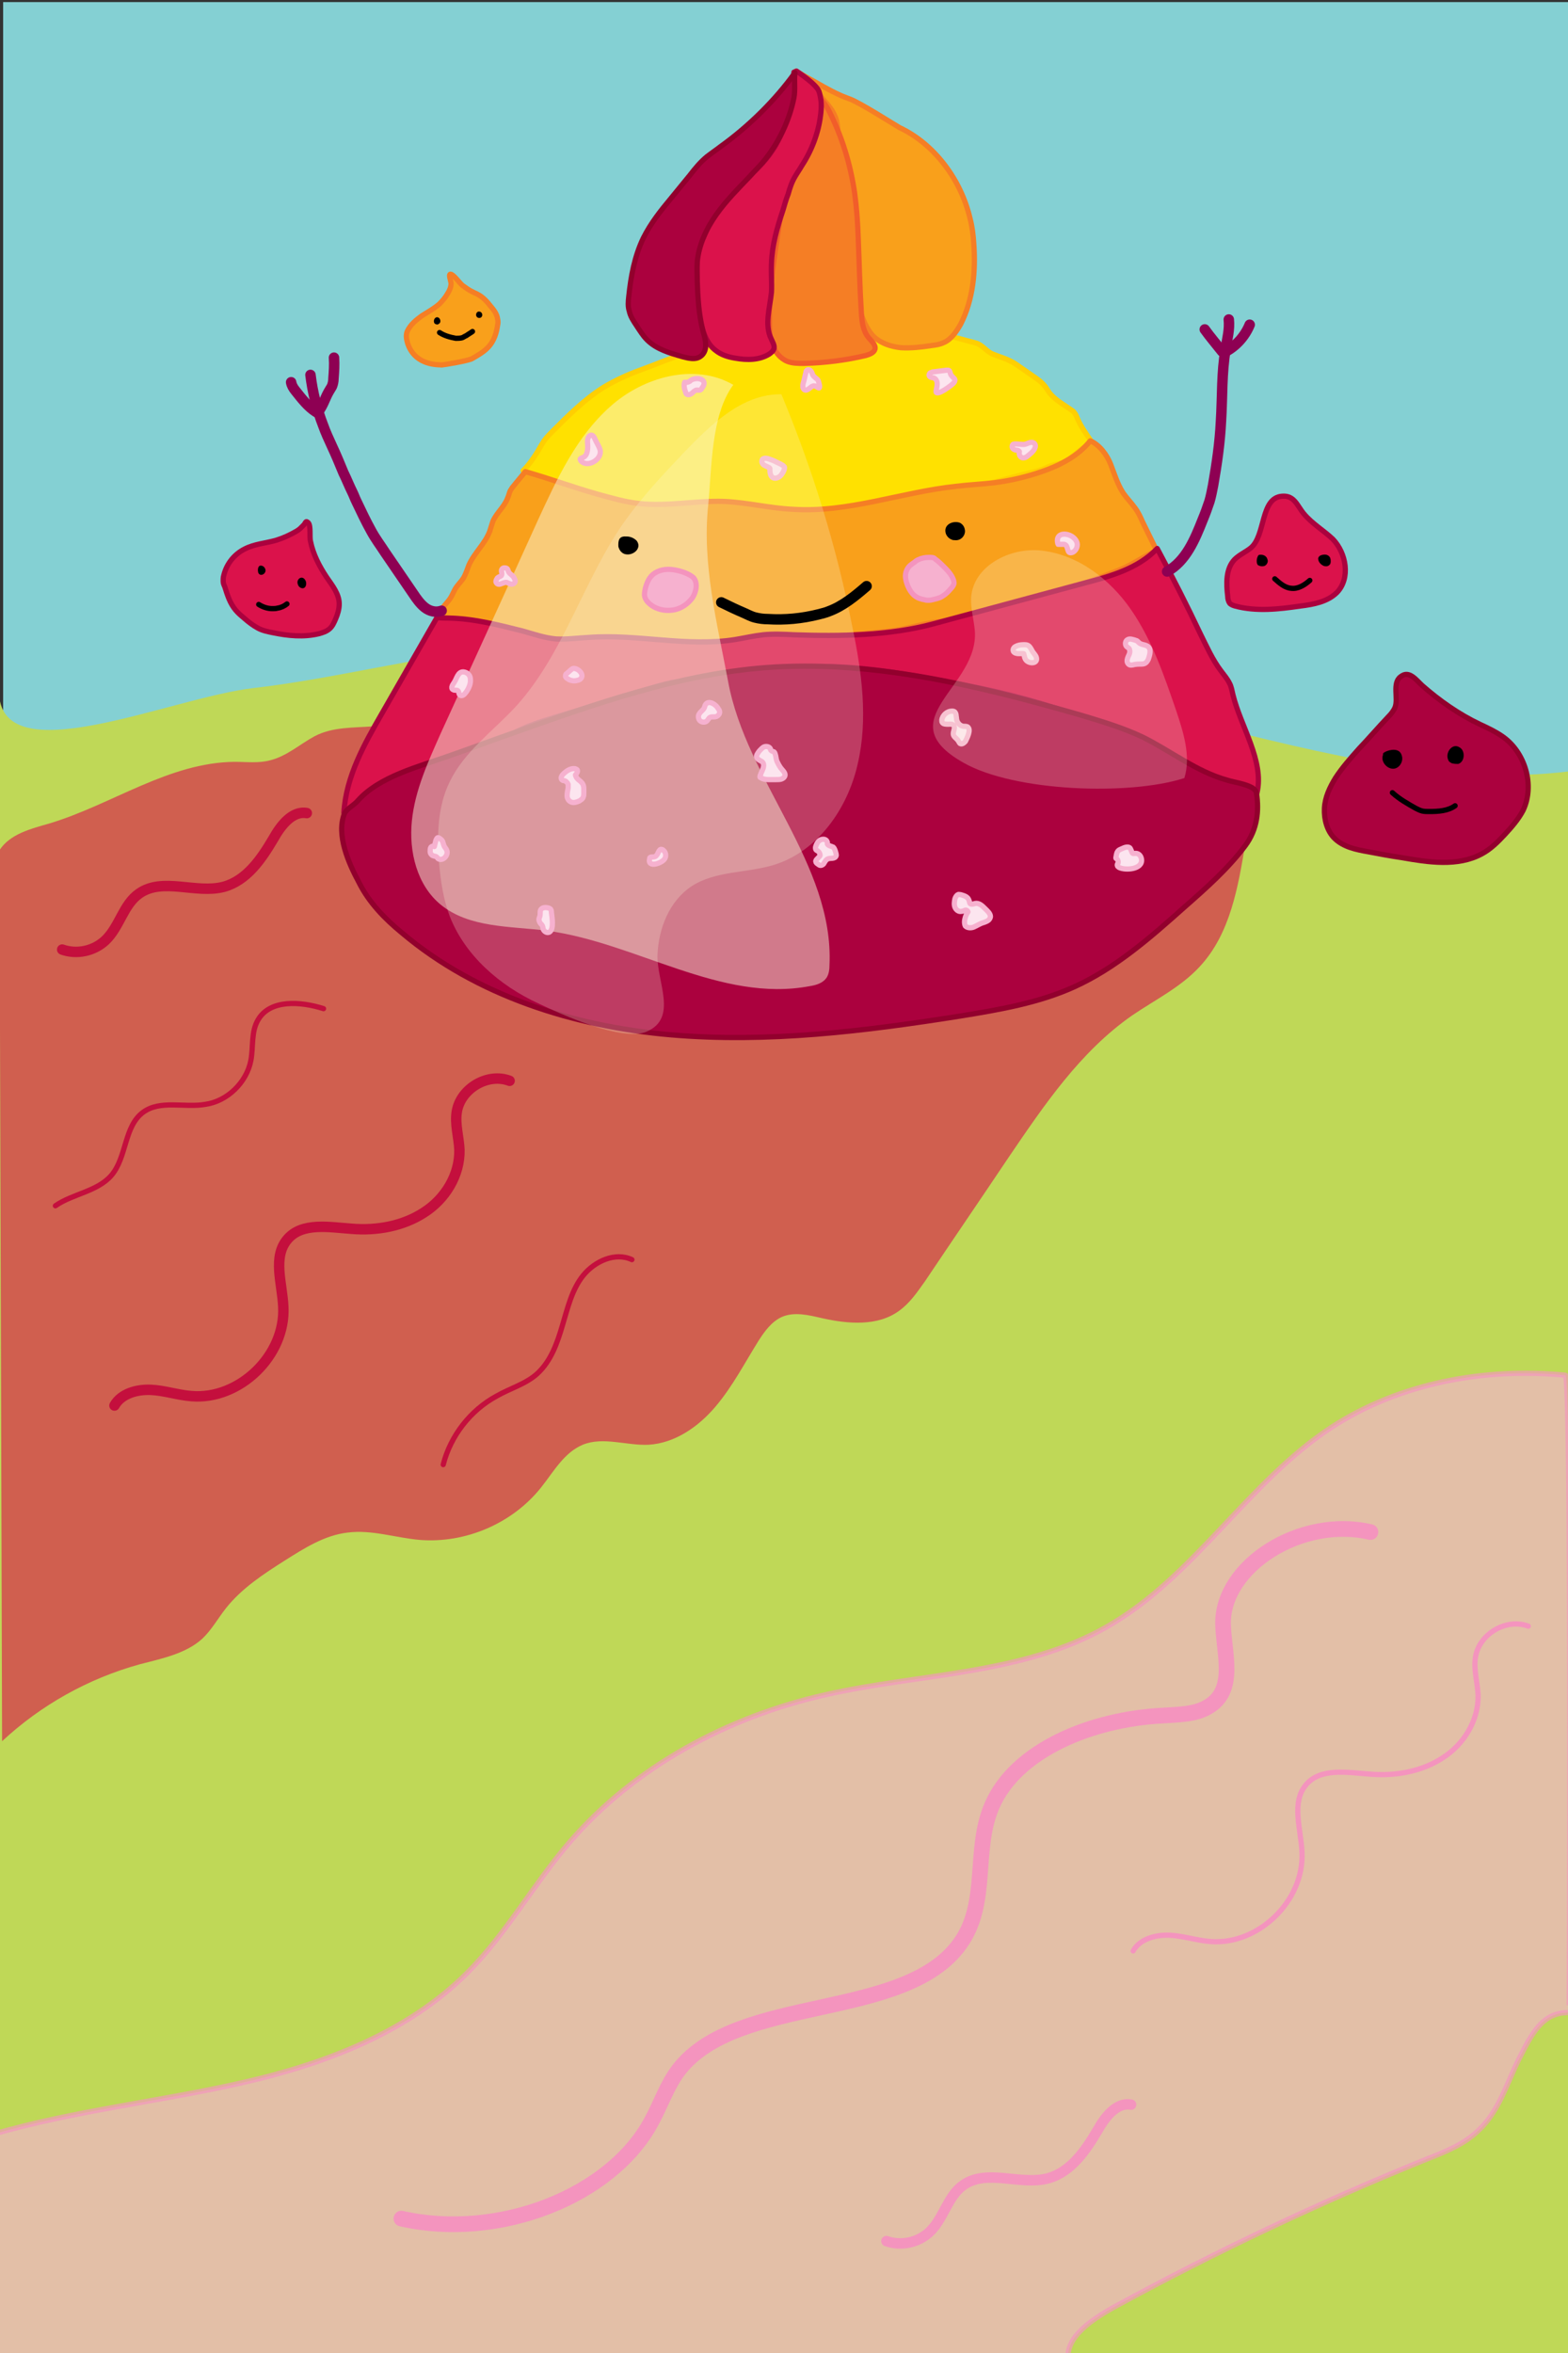 <?xml version="1.0" encoding="utf-8"?>
<!-- Generator: Adobe Illustrator 27.2.0, SVG Export Plug-In . SVG Version: 6.00 Build 0)  -->
<svg version="1.1" id="Blonnopie_1" xmlns="http://www.w3.org/2000/svg" xmlns:xlink="http://www.w3.org/1999/xlink" x="0px"
	 y="0px" viewBox="0 0 300 450" style="enable-background:new 0 0 300 450;" xml:space="preserve">
<rect x="0" y="0" width="300" height="450" fill="#333333" stroke="none"/>
<style type="text/css">
	.st0{fill:#84D0D3;}
	.st1{fill:#BFD857;}
	.st2{opacity:0.61;fill:#DB124B;}
	.st3{fill:#FFE100;stroke:#FFCF01;stroke-linecap:round;stroke-linejoin:round;stroke-miterlimit:10;}
	.st4{fill:#F9A01B;stroke:#F57E25;stroke-linecap:round;stroke-linejoin:round;stroke-miterlimit:10;}
	.st5{fill:#DB124B;stroke:#AB013E;stroke-linecap:round;stroke-linejoin:round;stroke-miterlimit:10;}
	.st6{fill:#AB013E;stroke:#92002D;stroke-linecap:round;stroke-linejoin:round;stroke-miterlimit:10;}
	.st7{fill:#F6B1CF;stroke:#F494BE;stroke-linecap:round;stroke-linejoin:round;stroke-miterlimit:10;}
	.st8{fill:#FCE5EF;stroke:#F6B1CF;stroke-linecap:round;stroke-linejoin:round;stroke-miterlimit:10;}
	.st9{fill:none;stroke:#8E0053;stroke-width:2;stroke-linecap:round;stroke-linejoin:round;stroke-miterlimit:10;}
	.st10{fill:none;stroke:#000000;stroke-linecap:round;stroke-linejoin:round;stroke-miterlimit:10;}
	.st11{opacity:0.49;fill:#FAF6DB;}
	.st12{opacity:0.24;fill:#FAF6DB;}
	.st13{fill:none;stroke:#000000;stroke-width:2;stroke-linecap:round;stroke-linejoin:round;stroke-miterlimit:10;}
	.st14{fill:none;stroke:#C40F3D;stroke-linecap:round;stroke-linejoin:round;stroke-miterlimit:10;}
	.st15{fill:none;stroke:#C40F3D;stroke-width:2;stroke-linecap:round;stroke-linejoin:round;stroke-miterlimit:10;}
	.st16{fill:#F57E25;stroke:#F15D2A;stroke-linecap:round;stroke-linejoin:round;stroke-miterlimit:10;}
	.st17{opacity:0.66;fill:#F6B1CF;stroke:#F494BE;stroke-linecap:round;stroke-linejoin:round;stroke-miterlimit:10;}
	.st18{fill:none;stroke:#F494BE;stroke-width:3;stroke-linecap:round;stroke-linejoin:round;stroke-miterlimit:10;}
	.st19{fill:none;stroke:#F494BE;stroke-linecap:round;stroke-linejoin:round;stroke-miterlimit:10;}
	.st20{fill:none;stroke:#F494BE;stroke-width:2;stroke-linecap:round;stroke-linejoin:round;stroke-miterlimit:10;}
</style>
<rect x="0.6" y="0.4" class="st0" width="299.7" height="148.7"/>
<path class="st1" d="M-0.2,132.1c0,16.2,32.5,1.4,48.6-0.5c13-1.5,25.7-4.6,38.6-6.5c47.6-7.1,96.2,1.8,143,13.3
	c22.8,5.6,47.1,12,70.4,9.1l0,304.7l-300.5,0.2C-0.2,452.5-0.2,131.9-0.2,132.1z"/>
<g>
	<path class="st2" d="M71.5,138.9c-3.9,0.3-7.9,0.1-11.3,1.9c-2.8,1.5-5.3,3.8-8.5,4.6c-2.2,0.6-4.5,0.3-6.8,0.3
		c-12.6,0.1-23.5,8.2-35.5,11.8c-3.5,1-7.5,2-9.5,5.1l0.5,170.4c7.4-6.9,16.5-12,26.3-14.7c4.2-1.1,8.8-2,12-4.9
		c1.8-1.7,3-3.9,4.5-5.8c3-3.8,7.1-6.5,11.2-9.1c3.8-2.4,7.7-4.9,12.1-5.4c4.6-0.6,9.2,1,13.8,1.4c8.7,0.7,17.7-3.1,23.2-10
		c2.4-3,4.4-6.7,8-8.2c3.9-1.6,8.4,0.2,12.6,0c5-0.3,9.5-3.4,12.8-7.3c3.3-3.9,5.6-8.4,8.3-12.7c1.1-1.7,2.4-3.5,4.3-4.4
		c2.4-1.1,5.2-0.4,7.8,0.2c4.9,1.1,10.6,1.6,14.7-1.4c2.1-1.5,3.5-3.6,5-5.7c5.3-7.9,10.7-15.8,16-23.7c6.8-10,13.7-20.2,23.6-27.1
		c4.4-3,9.3-5.4,12.9-9.3c5.9-6.3,7.4-15.3,8.8-23.8C238.2,161.3,181.5,131.6,71.5,138.9z"/>
	<path class="st3" d="M100.1,90c1.1-1.1,2-2.4,2.8-3.7c0.4-0.7,0.8-1.4,1.2-2c0.5-0.7,1.1-1.3,1.6-1.8c3.1-3.1,6.2-6.2,9.9-8.5
		c2.2-1.3,4.6-2.4,7.1-3.3c1.6-0.6,3.2-1.2,4.7-1.8c5-1.9,10.2-3.4,15.4-4.8c2.2-0.6,4.4-1.1,6.6-1.1c0.7,0,1.5,0.1,2.2-0.1
		c0.9-0.2,1.8-0.6,2.7-0.9c1.1-0.3,2.2-0.3,3.4-0.3c4.2,0.1,8.3,0.2,12.5,0.3c1.2,0.1,2.5,0.1,3.7,0.3c1.3,0.2,2.6,0.5,3.8,0.9
		c3,0.8,6,1.6,9,2.4c1.2,0.3,2,1.6,3.2,2.1c1.2,0.5,2.4,0.8,3.5,1.4c0.7,0.3,1.3,0.8,1.9,1.2c0.9,0.6,1.7,1.2,2.6,1.8
		c0.7,0.5,1.3,0.9,1.8,1.5c0.4,0.4,0.7,1,1,1.4c1.1,1.5,2.9,2.4,4.4,3.5c0.2,0.1,0.4,0.3,0.5,0.5c0.2,0.2,0.3,0.5,0.4,0.7
		c0.7,1.8,1.9,3.4,3,5c-1.9,0.7-3.1,2.2-4.8,3.3c-1,0.7-2.6,0.8-3.7,1.3c-1.2,0.6-2.4,0.9-3.7,1.2c-2.5,0.6-4.9,1.3-7.4,1.9
		c-3.2,0.8-6.4,1.6-9.6,1.5c-3,1.1-6.3,2-9.4,2.7c-1.5,0.3-3.1,0.6-4.6,0.8c-1.2,0.1-2.5,0.2-3.7,0.2c-4.8,0.2-9.7,0.4-14.5-0.1
		c-3.2-0.4-6.5-1.1-9.7-0.4c-2.4-0.1-5-0.2-7.4-0.1c-1,0-2,0.1-3,0.1c-1.9,0-3.7-0.3-5.5-0.6c-1.5-0.3-3.1-0.5-4.6-0.8
		c-1.1-0.2-2.1-0.4-3.1-0.9c-0.7-0.4-1.7-0.3-2.4-0.7c-1.5-0.8-3-1.4-4.7-1.7C104.9,91.9,102.3,90.9,100.1,90z"/>
	<path class="st4" d="M83.5,117.6c0.6-0.7,1.2-1.4,1.8-2.1c0.4-0.5,0.8-0.9,1.1-1.5c0.2-0.4,0.4-0.8,0.6-1.2
		c0.4-0.8,1.2-1.5,1.7-2.3c0.4-0.7,0.7-1.6,1-2.4c1-2.3,3.1-4.1,4-6.5c0.2-0.6,0.4-1.3,0.6-1.9c0.7-1.6,2.2-2.8,2.8-4.4
		c0.2-0.4,0.3-0.9,0.5-1.4c0.2-0.3,0.4-0.7,0.7-1c0.7-0.9,1.5-1.8,2.2-2.7c4.6,1.3,9.2,3,13.8,4.3c2.6,0.7,5.2,1.5,8,1.8
		c5.4,0.6,10.9-0.6,16.3-0.4c4.4,0.2,8.7,1.3,13.1,1.5c10.6,0.7,20.8-3.3,31.3-4.4c2.4-0.3,4.9-0.4,7.4-0.7c3-0.4,6-1.1,8.9-2.1
		c3.5-1.2,7-3,9.3-5.9c1.8,0.8,3.2,2.7,3.9,4.5s1.3,3.8,2.4,5.5c0.7,1,1.6,1.9,2.3,2.9c0.6,0.8,1,1.7,1.4,2.6
		c0.9,1.8,1.8,3.7,2.7,5.5c-2.5,1.1-4.6,2.7-7.1,3.7c-5.6,2.3-11.6,4.1-17.3,6c-2.6,0.9-5.3,1.8-8,2.4c-3.1,0.7-6.2,1.1-9.4,1.5
		c-3.1,0.4-6.2,1.5-9.3,1.8c-17.7,1.9-35.6,2.1-53.4,2.2c-2.9,0-5.4,0.7-8.3,0.4c-1.3-0.2-2.7-0.5-4-0.7c-1-0.2-1.9-0.4-2.9-0.6
		c-2.6-0.6-5.2-1.1-7.6-2.2c-0.8-0.4-1.6-0.8-2.5-1c-0.8-0.1-1.5-0.1-2.3-0.1C87.3,118.8,85.3,118.2,83.5,117.6z"/>
	<path class="st5" d="M85.8,118.2c-0.7,0-1.4,0-2.2-0.1c-3.5,6.1-7,12.2-10.5,18.3c-3.4,5.9-6.9,12.1-7.3,19
		c1.8-1.3,3.7-2.4,5.6-3.5c1.6-0.9,3.3-1.7,5-2.5c2-0.9,3.9-1.9,5.9-2.8c2.1-1,4.3-2,6.6-2.6c1.7-0.4,3.5-0.6,5.1-1.3
		c1.6-0.6,3-1.7,4.5-2.6c2.4-1.3,5-2.1,7.6-2.9c6.7-2,13.4-4.1,20.1-6.1c3.1-0.9,6.3-1.1,9.6-1.3c3.4-0.2,6.8-0.5,10.2-1.2
		c12.7-2.7,26.1,0,38.9,2.5c7.8,1.5,15.3,3.5,22.7,6.3c3.1,1.2,6.2,2.4,9.2,3.8c7.7,3.5,15.5,8.3,23.7,10.4
		c1.4-6.1-3.1-12.6-4.6-18.7c-0.2-0.8-0.3-1.6-0.7-2.3c-0.4-0.8-1-1.5-1.6-2.3c-1.6-2.1-2.7-4.6-3.9-7c-2.6-5.5-5.4-11-8.3-16.4
		c-3.6,3.8-8.9,5.3-13.9,6.6c-9.6,2.6-19.3,5.2-28.9,7.8c-8.5,2.3-17.9,2.4-26.7,2.1c-2-0.1-3.9-0.2-5.9,0c-1.8,0.2-3.5,0.6-5.3,0.9
		c-9.2,1.5-18.7-1.1-28-0.4c-2.1,0.1-4.2,0.4-6.3,0.3c-2.2-0.2-4.2-0.9-6.3-1.5C95.3,119.5,90.7,118.3,85.8,118.2z"/>
	<path class="st6" d="M76.9,178.4c14.2,12,32.8,17.9,51.4,19.5s37.2-0.7,55.5-3.6c7.4-1.2,15-2.5,21.8-5.6c7.9-3.6,14.5-9.4,21-15.2
		c4.1-3.6,8.3-7.3,11.6-11.7c2.4-3.2,2.7-6.8,2.2-10.1c-0.2-1.6-4.1-2-5.6-2.5c-5.8-1.6-10.7-5.5-16.1-8.2c-3.8-1.8-7.8-3-11.8-4.2
		c-19.8-5.7-40.2-10.7-60.7-9.1c-16.3,1.3-32,6.8-47.5,12.3c-4.3,1.5-8.6,3.1-12.9,4.6c-5.6,2-13.3,3.9-17.4,8.6
		c-0.7,0.8-2.1,1.5-2.5,2.4c-1.6,4.1,0.8,9.5,2.8,13.2C70.6,172.6,73.6,175.7,76.9,178.4z"/>
	<path d="M180.9,101.8c0.1,0.6,0.6,1.2,1.2,1.4c0.2,0.1,0.3,0.1,0.5,0.1c1.4,0.2,2.2-1.1,2-2c-0.1-0.6-0.4-1-0.9-1.3
		C182.5,99.5,180.6,100.2,180.9,101.8z"/>
	<path class="st7" d="M177.8,106.6c-0.7,0-1.4,0.1-2,0.4c-0.3,0.1-0.6,0.3-0.8,0.5c-0.6,0.4-1.2,0.8-1.5,1.5c-0.5,1-0.2,2.1,0.2,3.1
		c0.3,0.7,0.8,1.5,1.4,1.9c0.5,0.4,1.2,0.6,1.8,0.7c0.3,0.1,0.5,0.1,0.8,0.1c0.5,0,1-0.2,1.5-0.3c0.3-0.1,0.7-0.2,1-0.4
		c0.7-0.4,1.2-0.9,1.7-1.5c0.3-0.3,0.5-0.6,0.6-0.9c0.1-0.4-0.1-0.9-0.3-1.3c-0.4-0.8-1-1.4-1.6-2c-0.5-0.5-1.1-1.1-1.7-1.5
		C178.7,106.6,178.2,106.6,177.8,106.6z"/>
	<path class="st8" d="M155.5,71.7c-0.1-0.3-0.2-0.6-0.4-0.8s-0.6-0.3-0.8,0c-0.1,0.1-0.1,0.2-0.1,0.3c-0.2,0.7-0.3,1.4-0.5,2
		c-0.1,0.3-0.1,0.6-0.1,0.8s0.2,0.6,0.5,0.6c0.6,0.1,1.1-0.9,1.7-0.8c0.3,0,0.5,0.3,0.9,0.4c0.3,0-0.1-1.4-0.2-1.5
		C156.2,72.3,155.8,72.2,155.5,71.7z"/>
	<path class="st8" d="M148.6,88.4c-0.5-0.3-1.1-0.5-1.7-0.7c-0.4-0.1-1-0.1-1.1,0.3c-0.1,0.3,0,0.6,0.2,0.8c0.2,0.2,0.5,0.3,0.7,0.4
		c0.2,0.1,0.5,0.2,0.6,0.4c0,0.1,0,0.2,0,0.3c0,0.5,0.1,1.1,0.5,1.4c0.3,0.2,0.7,0.2,1.1,0s0.6-0.5,0.8-0.8c0.2-0.3,0.4-0.7,0.4-1.1
		S148.6,88.4,148.6,88.4z"/>
	<path class="st8" d="M181.1,70.8c-0.8,0.1-1.6,0.2-2.4,0.3c-0.2,0-0.5,0.1-0.7,0.2c-0.2,0.1-0.3,0.4-0.2,0.6
		c0.1,0.3,0.6,0.3,0.9,0.4c0.4,0.2,0.6,0.6,0.6,1.1c0,0.4-0.1,0.9-0.2,1.3c0,0.1,0,0.2,0,0.3c0.3,0.7,3.1-1.4,3.4-1.8
		c0.5-0.7,0-0.8-0.4-1.3C181.6,71.4,182,70.7,181.1,70.8z"/>
	<path class="st8" d="M194.3,84.9c-0.2,0-0.3,0-0.5,0.1c-0.2,0.2-0.2,0.6,0,0.8c0.2,0.2,0.5,0.3,0.8,0.3c0.1,0,0.3,0.1,0.4,0.2
		c0.1,0.1,0,0.2,0,0.3c0,1,0.9,1.2,1.5,0.7c0.5-0.4,1.3-1,1.5-1.6c0.3-0.6-0.1-1.2-0.8-1.1c-0.5,0.1-0.9,0.4-1.4,0.4
		C195.3,85,194.8,84.9,194.3,84.9z"/>
	<path class="st8" d="M202.4,104c0,0.1,0,0.1,0.1,0.1c0,0,0.1,0,0.2,0c0.3,0,0.6,0,0.9,0c1,0.2,0.3,2.1,1.7,1.5c0.7-0.4,1-1.3,0.7-2
		C205.2,101.8,201.7,101.4,202.4,104z"/>
	<path class="st8" d="M159.4,162c-0.4-0.2-0.9-0.2-1.1-0.6c0-0.1,0-0.2,0-0.3c-0.1-0.4-0.4-0.6-0.8-0.6c-0.4,0-0.7,0.2-0.9,0.4
		s-0.4,0.6-0.5,0.9c-0.1,0.2-0.1,0.5,0,0.7c0.1,0.1,0.2,0.2,0.3,0.2c0.3,0.2,0.5,0.5,0.5,0.9c-0.1,0.2-0.3,0.4-0.5,0.6
		c-0.2,0.2-0.4,0.4-0.3,0.6c0,0.2,0.2,0.3,0.3,0.4c0.2,0.1,0.3,0.3,0.6,0.3c0.3,0,0.6-0.2,0.7-0.5c0.2-0.3,0.3-0.5,0.6-0.7
		c0.5-0.3,1.5,0.1,1.7-0.7C160,163.2,159.7,162.2,159.4,162z"/>
	<path class="st8" d="M186.5,172.8c-0.3,0.1-0.7,0.2-0.9,0c-0.1-0.1-0.1-0.4-0.2-0.6c-0.2-0.7-0.9-0.9-1.6-1.1c-0.2,0-0.4-0.1-0.5,0
		c-0.3,0.1-0.5,0.5-0.6,0.8c-0.1,0.5-0.2,1.1,0,1.6s0.7,0.9,1.2,0.8c0.2,0,0.5-0.1,0.7-0.2s0.5,0,0.6,0.3c-0.3,0.4-0.5,0.9-0.6,1.4
		c-0.1,0.4-0.1,0.9,0.1,1.3c0.4,0.4,1.1,0.4,1.6,0.2c0.7-0.3,1.2-0.7,2-0.9c0.5-0.2,1.1-0.4,1.2-1.1c0-0.6-0.6-1.1-1-1.5
		C187.9,173.2,187.3,172.6,186.5,172.8z"/>
	<path class="st8" d="M215.7,162c-0.3,0-0.6,0.1-0.8,0.2c-0.4,0.2-0.9,0.3-1.1,0.7c-0.2,0.3-0.2,0.7-0.3,1.1c0,0,0,0.1,0,0.1
		c0,0.1,0.1,0.1,0.1,0.1c0.3,0.2,0.4,0.6,0.3,0.9c-0.1,0.1-0.2,0.3-0.1,0.5c0,0.1,0.2,0.2,0.3,0.3c1.2,0.6,4.6,0.4,4.3-1.6
		c-0.1-0.6-0.5-1.1-1.1-1.1c-0.5,0-0.6,0.2-0.8-0.4C216.3,162.4,216.3,162,215.7,162z"/>
	<path class="st8" d="M185.1,139c-0.2-0.1-0.5-0.1-0.8-0.1c-0.7-0.1-1.3-0.8-1.3-1.6c-0.1-0.4,0-0.9-0.4-1.2
		c-0.2-0.1-0.3-0.1-0.5-0.1c-0.9,0-1.8,0.8-1.9,1.7c0,0.2,0,0.4,0.1,0.5c0.2,0.3,0.7,0.3,1.1,0.3c0.4,0,0.9-0.1,1.1,0.3
		c0.3,0.5-0.2,1.1-0.1,1.7c0.1,0.5,0.8,0.8,1,1.3c0.1,0.1,0.1,0.2,0.2,0.3c0.1,0.2,0.4,0.2,0.6,0.1c0.2-0.1,0.3-0.2,0.5-0.4
		C185,141.2,185.9,139.5,185.1,139z"/>
	<path class="st8" d="M196.1,123.3c-0.5,0-1,0-1.5,0.2c-0.2,0.1-0.5,0.2-0.6,0.4c-0.2,0.2-0.2,0.5-0.1,0.7c0.2,0.3,0.6,0.4,1,0.4
		c0.2,0,0.5,0,0.7,0c0.1,0,0.2,0,0.2,0c0.1,0,0.1,0.1,0.1,0.2c0.1,0.2,0.1,0.5,0.2,0.7c0.4,1.1,2.5,1.2,2.2-0.1
		c-0.1-0.5-0.6-0.9-0.8-1.3C197.1,123.8,196.9,123.3,196.1,123.3z"/>
	<g>
		<path class="st9" d="M84.5,116.8c-1.1,0.4-2.3,0.1-3.2-0.6c-0.9-0.7-1.6-1.7-2.2-2.6c-1.8-2.6-3.6-5.3-5.4-7.9
			c-0.9-1.4-1.9-2.7-2.7-4.2c-1-1.8-1.9-3.7-2.8-5.6c-0.3-0.6-0.5-1.2-0.8-1.8c-0.6-1.2-1.1-2.5-1.7-3.7c-0.7-1.7-1.4-3.4-2.2-5.1
			c-0.6-1.3-1.2-2.6-1.7-4c-1.2-3.1-2-6.3-2.4-9.6"/>
		<path class="st9" d="M55.7,73.1c0.1,0.6,0.4,1.1,0.8,1.6c1.2,1.5,2.4,3.1,4,4.1c0.1,0,0.1,0.1,0.2,0.1c0.1,0,0.2-0.1,0.2-0.2
			c0.9-1.1,1.3-2.6,2-3.8c0.2-0.3,0.4-0.7,0.6-1c0.2-0.5,0.3-1,0.3-1.5c0.1-1.3,0.2-2.7,0.1-4"/>
	</g>
	<g>
		<path class="st9" d="M223.3,109.3c3.6-2,5.3-6.1,6.8-9.9c0.5-1.2,0.9-2.3,1.3-3.5c0.3-1,0.5-2.1,0.7-3.1c0.7-4,1.3-8.1,1.5-12.2
			c0.3-4.7,0.1-9.3,0.9-13.9c0.3-1.9,0.8-3.7,0.6-5.6"/>
		<path class="st9" d="M230.5,63c1,1.4,2.2,2.8,3.3,4.2c0.1,0.1,0.2,0.2,0.3,0.2c0.1,0,0.2,0,0.3-0.1c2.1-1.1,3.8-3,4.7-5.2"/>
	</g>
	<g>
		<path class="st4" d="M85.6,56.2c-0.4,0.7-0.9,1.3-1.5,1.9c-1,0.9-2.3,1.6-3.4,2.3c-1.1,0.8-2.2,1.7-2.8,3
			c-0.3,0.8-0.1,1.6,0.1,2.3c1.5,4.4,6.1,4,6.5,4.1c0.3,0,5.1-0.8,5.8-1.2c1.2-0.7,2.3-1.3,3.2-2.3c1-1.1,1.5-2.6,1.7-4.1
			c0.1-0.4,0.1-0.8,0-1.2c-0.1-0.9-0.7-1.7-1.3-2.4c-0.7-0.9-1.5-1.8-2.5-2.3c-0.3-0.2-0.7-0.3-1-0.5c-0.7-0.3-1.3-0.8-1.9-1.2
			c-0.5-0.4-1.5-1.8-2.1-2.1c-0.8-0.4-0.1,1.3-0.1,1.7C86.3,54.9,86,55.6,85.6,56.2z"/>
		<g>
			<path d="M91.6,60.8c0.8,0.1,0.9-1,0.2-1.2C91,59.4,90.8,60.7,91.6,60.8z"/>
			<path d="M83.1,61.8c0.1,0.1,0.2,0.2,0.3,0.2c0.2,0.1,0.4,0.1,0.6-0.1c0.5-0.3,0.2-1.1-0.2-1.2C83.3,60.5,82.8,61.2,83.1,61.8z"/>
			<path class="st10" d="M84.1,63.6c0.9,0.6,2,0.9,3.1,1.1c0.4,0,0.8,0,1.2-0.1c0.3-0.1,0.5-0.3,0.8-0.4c0.4-0.3,0.8-0.5,1.2-0.8"/>
		</g>
	</g>
	<g>
		<path class="st6" d="M266.9,135.3c-0.3,0.7-0.8,1.3-1.3,1.8c-1.9,2-3.7,4.1-5.6,6.1c-1.6,1.8-3.2,3.6-4.5,5.6
			c-1.1,1.8-2,3.7-2.1,5.8s0.5,4.3,1.9,5.7c1.7,1.7,4.2,2.2,6.5,2.6c2.1,0.4,4.2,0.8,6.3,1.1c5.1,0.9,10.8,1.8,15.4-0.7
			c1.7-0.9,3.1-2.3,4.4-3.7c1.3-1.4,2.6-2.9,3.5-4.6c2.3-4.8,0.4-11.2-4-14.2c-1.3-0.9-2.8-1.6-4.3-2.3c-4-1.9-7.7-4.5-11-7.4
			c-1.1-1-2.5-3-4.1-1.7C266.3,130.6,267.6,133.6,266.9,135.3z"/>
		<path d="M265,143.8c-0.1,0.1-0.2,0.1-0.3,0.2c-0.1,0.1-0.1,0.2-0.1,0.4c-0.1,0.2-0.1,0.4-0.1,0.7c0,0.2,0.1,0.5,0.2,0.7
			c0.3,0.6,0.9,1.1,1.6,1.2c1.3,0.2,2.3-1.3,1.9-2.5C267.8,143,266,143.3,265,143.8z"/>
		<path d="M277,145.1c0.1,0.3,0.2,0.6,0.5,0.7c0.1,0.1,0.3,0.2,0.4,0.2c0.4,0.1,0.8,0.1,1.1,0.1c1.3-0.4,1.4-2.6,0.2-3.2
			C277.9,142.1,276.6,143.8,277,145.1z"/>
		<path class="st10" d="M266.4,151.6c1.3,1.2,2.9,2.1,4.5,3c0.4,0.2,0.8,0.4,1.2,0.5c0.4,0.1,0.9,0.1,1.3,0.1c1.8,0,3.6-0.1,5-1.1"
			/>
	</g>
	<g>
		<path class="st5" d="M56.7,101.6c-1.2,0.7-2.5,1.3-3.8,1.7c-2,0.6-4.2,0.7-6.1,1.7c-2,1-3.5,2.9-4,5.1c-0.1,0.3-0.1,0.7-0.1,1
			c0,0.4,0.1,0.7,0.3,1.1c0.5,1.6,1,3.2,2.1,4.5c0.5,0.6,1.1,1.1,1.7,1.6c0.8,0.7,1.6,1.3,2.5,1.8c0.9,0.5,1.9,0.7,2.9,0.9
			c2.9,0.6,5.9,0.9,8.8,0.2c0.7-0.2,1.4-0.4,2-0.9c0.6-0.5,0.9-1.2,1.2-1.9c0.4-0.9,0.7-1.9,0.7-2.9c0-1.9-1.3-3.5-2.4-5.1
			c-1.4-2.1-2.6-4.4-3.1-6.9c-0.2-0.8,0.1-2.9-0.4-3.5c-0.5-0.5-0.5-0.1-0.8,0.3C57.6,100.9,57.4,101.2,56.7,101.6z"/>
		<path class="st10" d="M49.5,115.6c0.8,0.5,1.7,0.8,2.6,0.8c0.3,0,0.7,0,1-0.1c0.7-0.1,1.3-0.4,1.8-0.8"/>
		<path d="M49.4,109.5c0.4,1,1.8,0.1,1.3-0.8c-0.2-0.4-0.6-0.6-1-0.5C49.3,108.4,49.3,109.1,49.4,109.5z"/>
		<path d="M57,111.8c0.1,0.3,0.3,0.5,0.5,0.6c1,0.5,1.4-0.9,0.8-1.6C57.7,110,56.6,110.8,57,111.8z"/>
	</g>
	<path class="st5" d="M239.3,104.8c-1,0.8-2.2,1.3-3.1,2.2c-1.7,1.8-1.6,4.6-1.3,7.1c0,0.4,0.1,0.9,0.4,1.3c0.3,0.3,0.7,0.4,1,0.5
		c4.1,1.1,8.4,0.6,12.5,0c2.5-0.3,5.2-0.8,7-2.6c2.6-2.7,1.8-7.5-0.8-10.2c-1.8-1.7-3.9-2.9-5.5-4.8c-1.3-1.5-1.8-3.6-4.2-3.4
		C241.1,95.2,242.2,102.4,239.3,104.8z"/>
	<path d="M241,106.1c-0.3,0-0.4,0.4-0.5,0.7c-0.1,0.4-0.1,1,0.2,1.3c0.2,0.1,0.5,0.2,0.7,0.2c0.2,0,0.4,0,0.6-0.1
		c0.4-0.2,0.7-0.8,0.5-1.2C242.4,106.5,241.9,106,241,106.1z"/>
	<path d="M252.4,106.4c-0.1,0.1-0.2,0.3-0.2,0.4c0,0.6,0.4,1.1,1,1.4c0.2,0.1,0.4,0.1,0.6,0.1c0.2,0,0.4-0.1,0.6-0.3
		c0.2-0.2,0.2-0.5,0.2-0.7c0-0.6-0.2-1-0.8-1.2C253.4,106,252.7,106.1,252.4,106.4z"/>
	<path class="st10" d="M243.9,110.7c0.9,0.8,1.9,1.7,3.1,1.8c1.3,0.2,2.6-0.6,3.6-1.5"/>
	<path class="st11" d="M140.3,73.6c-7.4-4.3-17.3-1.5-23.6,4.2c-6.4,5.7-10.1,13.7-13.7,21.5c-6.2,13.7-12.5,27.4-18.7,41
		c-2.4,5.4-4.9,10.8-5.5,16.7c-0.6,5.9,1,12.3,5.5,16c5.5,4.5,13.3,4.1,20.4,5c17.1,2.3,33.2,13.8,50.2,10.6
		c1.3-0.2,2.6-0.6,3.3-1.7c0.4-0.7,0.5-1.5,0.5-2.3c0.9-19.4-15.9-35.2-19.4-54.3c-2.1-11.2-5-22.4-3.8-33.7
		C136.2,89.5,136,79.4,140.3,73.6z"/>
	<path class="st12" d="M125.8,182.6c0.2-5.1,2.3-10.3,6.5-13.1c4.6-3,10.6-2.5,15.8-4.1c8.4-2.6,14.1-10.8,16-19.3
		c2-8.5,0.8-17.5-1-26.1c-3-15.3-7.6-30.2-13.6-44.6c-7.5-0.1-13.5,5.8-18.7,11.2c-4.1,4.3-8.1,8.6-11.5,13.4
		c-7.7,11.1-11.4,24.9-20.5,35c-4.4,4.8-10,8.7-12.8,14.6c-2.3,4.7-2.4,10.2-2,15.4c0.3,3.4,0.8,6.9,2,10.1
		c2.9,7.6,9.6,13.4,17,16.8c4.2,2,16,7.4,20.7,5.4C129.8,194.7,125.6,187.7,125.8,182.6z"/>
	<path class="st12" d="M226.6,148.8c1.3-4.2-0.2-8.8-1.6-13c-2.3-6.7-4.6-13.4-8.6-19.2c-4-5.8-10.1-10.5-17.1-11.3
		c-6-0.7-13.1,2.9-13.5,9c-0.1,2.1,0.5,4.1,0.7,6.2c1,10.9-16.9,17.1-2.1,25.4C194.1,151.4,216.1,152.2,226.6,148.8z"/>
	<path class="st13" d="M138,115.2c1.4,0.7,2.9,1.4,4.3,2c0.7,0.3,1.4,0.7,2.2,0.9c0.8,0.2,1.6,0.3,2.4,0.3c3.3,0.2,6.5-0.1,9.7-0.9
		c0.7-0.2,1.3-0.3,2-0.6c2.7-1,5-2.9,7.2-4.8"/>
	<path class="st8" d="M86.9,130.5c-0.1,0.2-0.3,0.4-0.4,0.7c-0.1,0.2-0.1,0.6,0.2,0.7c0.3,0.2,0.7,0,0.9,0.2
		c0.3,0.3,0.1,0.7,0.5,0.9c0.5,0.2,0.9-0.4,1.2-0.8c0.4-0.6,0.8-1.5,0.7-2.3c0-0.7-0.5-1.3-1.3-1.4
		C87.6,128.4,87.4,129.8,86.9,130.5z"/>
	<path class="st8" d="M84.2,160.4c-0.1-0.1-0.3-0.2-0.4-0.2c-0.2,0-0.3,0.3-0.4,0.5c-0.1,0.4-0.2,0.8-0.3,1.2
		c-0.2-0.2-0.6,0-0.7,0.2c-0.1,0.2-0.1,0.5-0.1,0.8c0,0.2,0.1,0.4,0.3,0.6c0.2,0.2,0.5,0.2,0.8,0.3c0.2,0.1,0.3,0.3,0.4,0.4
		c0.9,0.6,2-0.6,1.7-1.5c-0.1-0.4-0.5-0.7-0.6-1.1C84.7,161.1,84.8,160.8,84.2,160.4z"/>
	<path d="M118.3,104.2c0,0.2,0,0.4,0.1,0.6c0.2,0.6,0.7,1.1,1.3,1.2c1.5,0.3,3.2-1.2,2.1-2.6c-0.5-0.5-1.2-0.8-1.9-0.8
		C118.6,102.5,118.3,103.1,118.3,104.2z"/>
	<path class="st7" d="M128.3,108.9c-1.4-0.1-2.9,0.3-3.8,1.4c-0.5,0.6-0.8,1.4-1,2.1c-0.1,0.4-0.2,0.9-0.2,1.4
		c0.1,1,0.9,1.7,1.7,2.2c1.2,0.7,2.7,0.9,4.1,0.6c1.4-0.3,2.6-1.2,3.4-2.3c0.7-1.1,1.1-2.9,0.1-3.9
		C131.5,109.5,129.6,109,128.3,108.9z"/>
	<path class="st8" d="M112.4,84.3c0,0.6,0.1,1.2,0,1.8c-0.1,0.6-0.3,1.2-0.9,1.4c-0.2,0.1-0.4,0.1-0.5,0.3c0,0.1,0.1,0.3,0.2,0.4
		c1.3,1.3,4.1-0.4,3.6-2.2c-0.2-0.7-0.7-1.4-1-2.1C113.4,82.8,112.5,83.1,112.4,84.3z"/>
	<path class="st8" d="M96.5,108.6c-0.2,0-0.4,0.1-0.5,0.3c-0.2,0.4,0.2,0.8-0.1,1.2c-0.2,0.2-0.5,0.2-0.7,0.4
		c-0.1,0.1-0.1,0.2-0.2,0.3c-0.1,0.2-0.2,0.5,0,0.7c0.2,0.3,0.6,0.3,1,0.1c0.3-0.1,0.7-0.3,1-0.2c0.5,0.2,0.8,0.5,1.3,0.2
		c0.4-0.3,0.3-0.6,0.1-1c-0.2-0.5-0.7-0.7-1-1.1C97.1,109.1,97.3,108.6,96.5,108.6z"/>
	<path class="st8" d="M132.4,72.6c-0.2,0.1-0.3,0.2-0.4,0.3c-0.3,0.2-0.7,0.3-1,0.2c-0.2,0.5-0.1,1.1,0.1,1.7
		c0.1,0.2,0.1,0.5,0.3,0.6c0.3,0.2,0.8,0,1-0.2s0.6-0.6,0.9-0.6c0.3,0,0.6,0.1,0.8-0.1c0.1-0.1,0.2-0.2,0.2-0.3
		C135.5,72.8,133.8,72,132.4,72.6z"/>
	<path class="st8" d="M217.9,122.9c-0.1-0.1-0.2-0.2-0.3-0.3c-0.1-0.1-0.3-0.1-0.5-0.2c-0.4-0.1-0.9-0.3-1.3-0.1
		c-0.5,0.2-0.6,0.9-0.3,1.3c0.2,0.2,0.4,0.3,0.5,0.4c0.2,0.3,0.2,0.7,0.1,1c-0.1,0.3-0.3,0.6-0.4,1c-0.1,0.3-0.1,0.7,0.2,1
		c0.3,0.3,0.7,0.2,1.1,0.1c0.5-0.1,0.9-0.1,1.4-0.1c0.7,0,1-0.3,1.3-0.9c0.2-0.6,0.6-1.7,0.1-2.3
		C219.3,123.2,218.4,123.4,217.9,122.9z"/>
	<path class="st8" d="M109.5,127.9c-0.2,0.1-1,0.9-1.2,1c-0.1,0.1-0.1,0.3-0.1,0.5c0.1,0.2,0.2,0.3,0.4,0.4c0.1,0.1,0.2,0.1,0.3,0.2
		c0.5,0.2,1,0.3,1.6,0.1c0.2,0,0.3-0.1,0.5-0.2C112.1,129,110.3,127.5,109.5,127.9z"/>
	<path class="st8" d="M110.4,147.2c-0.1-0.1-0.2-0.1-0.4-0.2c-0.8-0.1-1.6,0.4-2.2,1c-0.2,0.2-0.3,0.3-0.4,0.6
		c-0.1,0.2,0,0.5,0.2,0.6c0.1,0.1,0.3,0.1,0.4,0.1c0.3,0.1,0.6,0.4,0.7,0.7c0,0.2,0,0.5,0,0.7c-0.1,0.5-0.2,1-0.2,1.5
		c0,0.5,0.3,1,0.8,1.2c0.5,0.2,1,0,1.5-0.2c0.3-0.2,0.7-0.4,0.8-0.8c0.1-0.2,0.1-0.5,0.1-0.8c0-1.1,0.1-1.6-0.8-2.3
		c-0.4-0.3-0.7-0.6-0.8-1.1C110.2,148.1,110.7,147.5,110.4,147.2z"/>
	<path class="st8" d="M103.4,174.1c-0.1,0.3,0,0.7-0.1,1.1c0,0.1-0.1,0.2-0.1,0.3c-0.2,0.4,0,0.8,0.2,1.1c0.4,0.4,0.4,0.4,0.5,1
		c0.1,0.5,0.8,1,1.3,0.6c0.8-0.6,0.4-2.9,0.3-3.7c0-0.6-0.2-0.8-0.8-0.9C104.2,173.5,103.6,173.6,103.4,174.1z"/>
	<path class="st8" d="M125.6,163.6c-0.2,0.3-0.6,0.3-1,0.3c-0.1,0-0.1,0-0.2,0.1c-0.1,0-0.1,0.1-0.1,0.2c-0.5,1.9,2.4,0.9,2.9,0
		c0.3-0.5,0.2-1.2-0.3-1.6C126.1,162,126,163.2,125.6,163.6z"/>
	<path class="st8" d="M134.8,135.2c-0.1,0.5-0.7,0.8-1,1.3c-0.3,0.4-0.2,1.1,0.2,1.4c0.4,0.3,1.1,0.3,1.4-0.2
		c0.1-0.1,0.2-0.3,0.3-0.4c0.4-0.4,1.1,0,1.6-0.4c0.5-0.4,0.5-0.9,0.1-1.4C136.9,134.6,135.2,133.6,134.8,135.2z"/>
	<path class="st8" d="M147.5,143.5c-0.1-0.1-0.1-0.2-0.1-0.3c-0.2-0.4-0.7-0.5-1.1-0.4c-0.4,0.1-0.7,0.5-1,0.8
		c-0.3,0.4-0.7,0.9-0.5,1.3c0.2,0.5,1,0.6,1.2,1c0.2,0.4,0.1,0.9-0.1,1.3c-0.1,0.3-0.3,0.6-0.4,1c-0.1,0.1-0.1,0.3-0.1,0.4
		c0,0.1,0.1,0.1,0.1,0.1c0.4,0.3,1,0.4,1.6,0.4c0.4,0,0.9,0,1.3,0c0.4,0,0.8,0,1.1-0.1c0.3-0.1,0.7-0.4,0.7-0.8
		c0-0.5-0.5-0.9-0.8-1.3c-0.3-0.4-0.5-0.8-0.7-1.2c-0.2-0.4-0.2-0.8-0.3-1.2c-0.1-0.3-0.1-0.5-0.3-0.7
		C147.9,143.7,147.7,143.7,147.5,143.5z"/>
	<path class="st14" d="M61.9,192.9c-4.4-1.4-10.2-1.8-12.5,2.1c-1.4,2.3-0.9,5.2-1.4,7.8c-0.8,4.2-4.5,7.8-8.7,8.4
		c-4,0.7-8.6-0.9-11.9,1.5c-3.7,2.7-3.1,8.6-6.1,12.1c-2.7,3.1-7.4,3.5-10.7,5.8"/>
	<path class="st15" d="M58.7,155.5c-2.8-0.5-5,2.4-6.4,4.9c-2.3,3.9-5.1,8-9.5,9.2c-5.3,1.4-11.7-1.9-16.2,1.3
		c-3,2.1-3.7,6.3-6.4,8.9c-2.2,2.1-5.5,2.8-8.3,1.8"/>
	<path class="st4" d="M152.3,13.6c1.2,0.7,2.4,1.4,3.7,2.1c2.1,1.2,4.2,2.4,6.5,3.2c2,0.7,8.7,5,9.6,5.5
		c6.8,3.2,11.8,10.1,13.5,17.4c0.4,1.5,0.6,3.1,0.7,4.7c0.4,5.3-0.1,10.8-2.5,15.5c-0.8,1.4-1.8,2.9-3.2,3.5
		c-0.8,0.4-1.7,0.5-2.5,0.6c-1.9,0.3-3.8,0.5-5.7,0.4c-1.9-0.2-3.8-0.8-5.2-2.1c-1.5-1.5-2.2-3.6-2.9-5.6c-0.4-1.4-0.9-2.9-0.9-4.4
		c0-1.3,0.3-2.5,0.5-3.7c0.5-2.9,0.1-6-0.6-8.9c-0.4-1.4-0.8-2.8-0.9-4.3c-0.1-1.7,0.2-3.3-0.2-5c-0.3-1.5-1.3-2.9-1.6-4.4
		c-0.4-1.8-0.1-3.7-0.7-5.5c-0.5-1.4-1.4-2.5-2.4-3.6c-1.1-1.3-2.3-2.6-3.4-4C153.6,14.5,152.7,14.2,152.3,13.6z"/>
	<path class="st16" d="M152.1,13.9c2.8,1,4.4,4,4.5,7c0.1,2.9-1,5.8-2.3,8.4c-1.3,2.6-2.9,5.1-3.9,7.9c-0.7,2-1.1,4.2-1.4,6.3
		c-0.9,5.8-1.8,11.7-1.8,17.6c0,1.5,0,3.1,0.5,4.6s1.5,2.8,2.9,3.4c1,0.4,2.1,0.4,3.2,0.4c4-0.1,8-0.6,11.8-1.5
		c0.7-0.2,1.6-0.5,1.8-1.2c0.2-0.8-0.6-1.5-1.2-2.2c-1.1-1.3-1.3-3.1-1.4-4.8c-0.3-4.7-0.4-9.5-0.6-14.3c-0.1-2.9-0.3-5.8-0.7-8.7
		c-0.8-5.4-2.4-10.7-4.9-15.6c-0.7-1.5-2-2.6-2.8-4c-0.2-0.4-0.3-0.7-0.6-1.1c-0.2-0.3-0.5-0.5-0.8-0.8
		C153.8,14.6,153,14.4,152.1,13.9z"/>
	<path class="st5" d="M151.9,13.8c-0.2,5.5-1.4,11.4-4.7,15.8c-3.4,4.6-8.8,7.2-11.2,12.4c-0.5,1.1-0.9,2.3-1.4,3.4
		c-0.4,0.7-0.8,1.4-1,2.2c-0.1,0.6-0.2,1.1-0.2,1.7c-0.1,4.2-0.2,8.5,0.7,12.6c0.5,1.9,1.2,3.9,2.8,5.1c1.1,0.9,2.5,1.3,3.8,1.5
		c2.2,0.4,4.6,0.4,6.5-0.8c0.4-0.3,0.8-0.6,0.9-1.1c0.1-0.6-0.3-1.2-0.5-1.7c-1.4-2.7-0.3-6,0-9c0.1-1.8-0.1-3.6,0-5.5
		c0.1-3.5,1.1-6.9,2.2-10.2c0.3-1,0.6-2.1,1-3.1c0.3-1.1,0.7-2.3,1.3-3.3c0.4-0.7,0.9-1.4,1.3-2.1c1.9-2.9,3.2-6.3,3.6-9.7
		c0.2-1.5,0.2-3-0.3-4.5c-0.5-1.4-3.9-3.6-4.3-3.9C152.2,13.7,152.1,13.7,151.9,13.8z"/>
	<path class="st6" d="M152.1,13.9c-3.8,5.3-8.9,10.3-14.2,14.1c-0.9,0.7-1.8,1.3-2.7,2c-1.2,1-2.2,2.2-3.2,3.5
		c-1.2,1.5-2.4,2.9-3.6,4.4c-2,2.4-3.9,4.8-5.3,7.6c-1.7,3.5-2.4,7.4-2.8,11.2c-0.1,0.9-0.2,1.9,0.1,2.8c0.2,1,0.8,1.9,1.4,2.8
		c0.6,0.9,1.2,1.9,2,2.7c1.8,1.8,4.3,2.5,6.7,3.2c1.2,0.3,2.6,0.7,3.6-0.1c0.7-0.5,1-1.5,0.9-2.3c0-0.9-0.3-1.7-0.5-2.5
		c-0.8-3.1-1-6.4-1.1-9.6c0-1.2-0.1-2.4,0-3.6c0.3-3.2,1.7-6.3,3.6-9c1.9-2.7,4.2-5,6.4-7.3c0.8-0.9,1.7-1.8,2.5-2.7
		c3-3.6,5.1-7.9,6-12.4C152.2,17.2,151.9,15.3,152.1,13.9z"/>
	<path class="st14" d="M120.9,240.9c-3.2-1.5-7.1,0.3-9.3,3c-2.2,2.7-3,6.3-4,9.6c-1,3.4-2.2,6.8-4.8,9.2c-2.2,2-5.2,2.8-7.8,4.3
		c-5,2.7-8.8,7.6-10.2,13.1"/>
	<path class="st15" d="M97.5,206.7c-4.2-1.6-9.4,1.5-10.1,5.9c-0.4,2.4,0.4,4.9,0.5,7.3c0.1,4.8-2.7,9.4-6.8,12
		c-4,2.6-9,3.5-13.8,3.1c-4.3-0.3-9.5-1.3-12.3,2c-2.9,3.4-1,8.4-0.8,12.9c0.5,9.3-8.4,17.9-17.6,17.1c-2.6-0.2-5.2-1.1-7.8-1.2
		c-2.6-0.1-5.6,0.7-6.9,3"/>
</g>
<g>
	<path class="st17" d="M299.5,263c-15.5-1.5-31.8,1.5-44.8,10c-16,10.5-26.2,28.6-42.9,38.1c-16.1,9.2-35.7,8.9-53.8,13
		c-18.7,4.2-36.5,13.7-49,28.2c-6.9,8-12.1,17.5-19.6,25c-11.4,11.4-27.2,17.4-43,21s-31.9,5.3-47.5,9.8v44.4h205.8
		c-1.8-4.9,3.7-8.6,8.3-11.2c19.4-10.6,39.5-20.1,60-28.4c3.6-1.4,7.3-2.9,10-5.6c3.8-3.6,5.3-8.9,7.6-13.5c2.4-4.7,4.4-9,9.6-8.9
		C300.3,385,300.7,263.1,299.5,263z"/>
	<path class="st18" d="M262.2,293c-13.2-3.1-28.3,6.4-28.2,17.5c0.1,5.7,2.7,12.8-3,16c-2.4,1.4-5.6,1.4-8.6,1.6
		c-13.6,0.7-28,6.6-32.6,17.2c-3.7,8.5-0.5,18.6-6.1,26.4c-10.6,14.9-42.5,9.6-53.8,24.1c-2.3,3-3.4,6.5-5.2,9.8
		c-7.7,14.5-29.3,22.9-47.9,18.7"/>
	<path class="st19" d="M292.4,311c-4.2-1.6-9.4,1.5-10.1,5.9c-0.4,2.4,0.4,4.9,0.5,7.3c0.1,4.8-2.7,9.4-6.8,12
		c-4,2.6-9,3.5-13.8,3.1c-4.3-0.3-9.5-1.3-12.3,2c-2.9,3.4-1,8.4-0.8,12.9c0.5,9.3-8.4,17.9-17.6,17.1c-2.6-0.2-5.2-1.1-7.8-1.2
		c-2.6-0.1-5.6,0.7-6.9,3"/>
	<path class="st20" d="M216.4,402.5c-2.8-0.5-5,2.4-6.4,4.9c-2.3,3.9-5.1,8-9.5,9.2c-5.3,1.4-11.7-1.9-16.2,1.3
		c-3,2.1-3.7,6.3-6.4,8.9c-2.2,2.1-5.5,2.8-8.3,1.8"/>
</g>
</svg>
